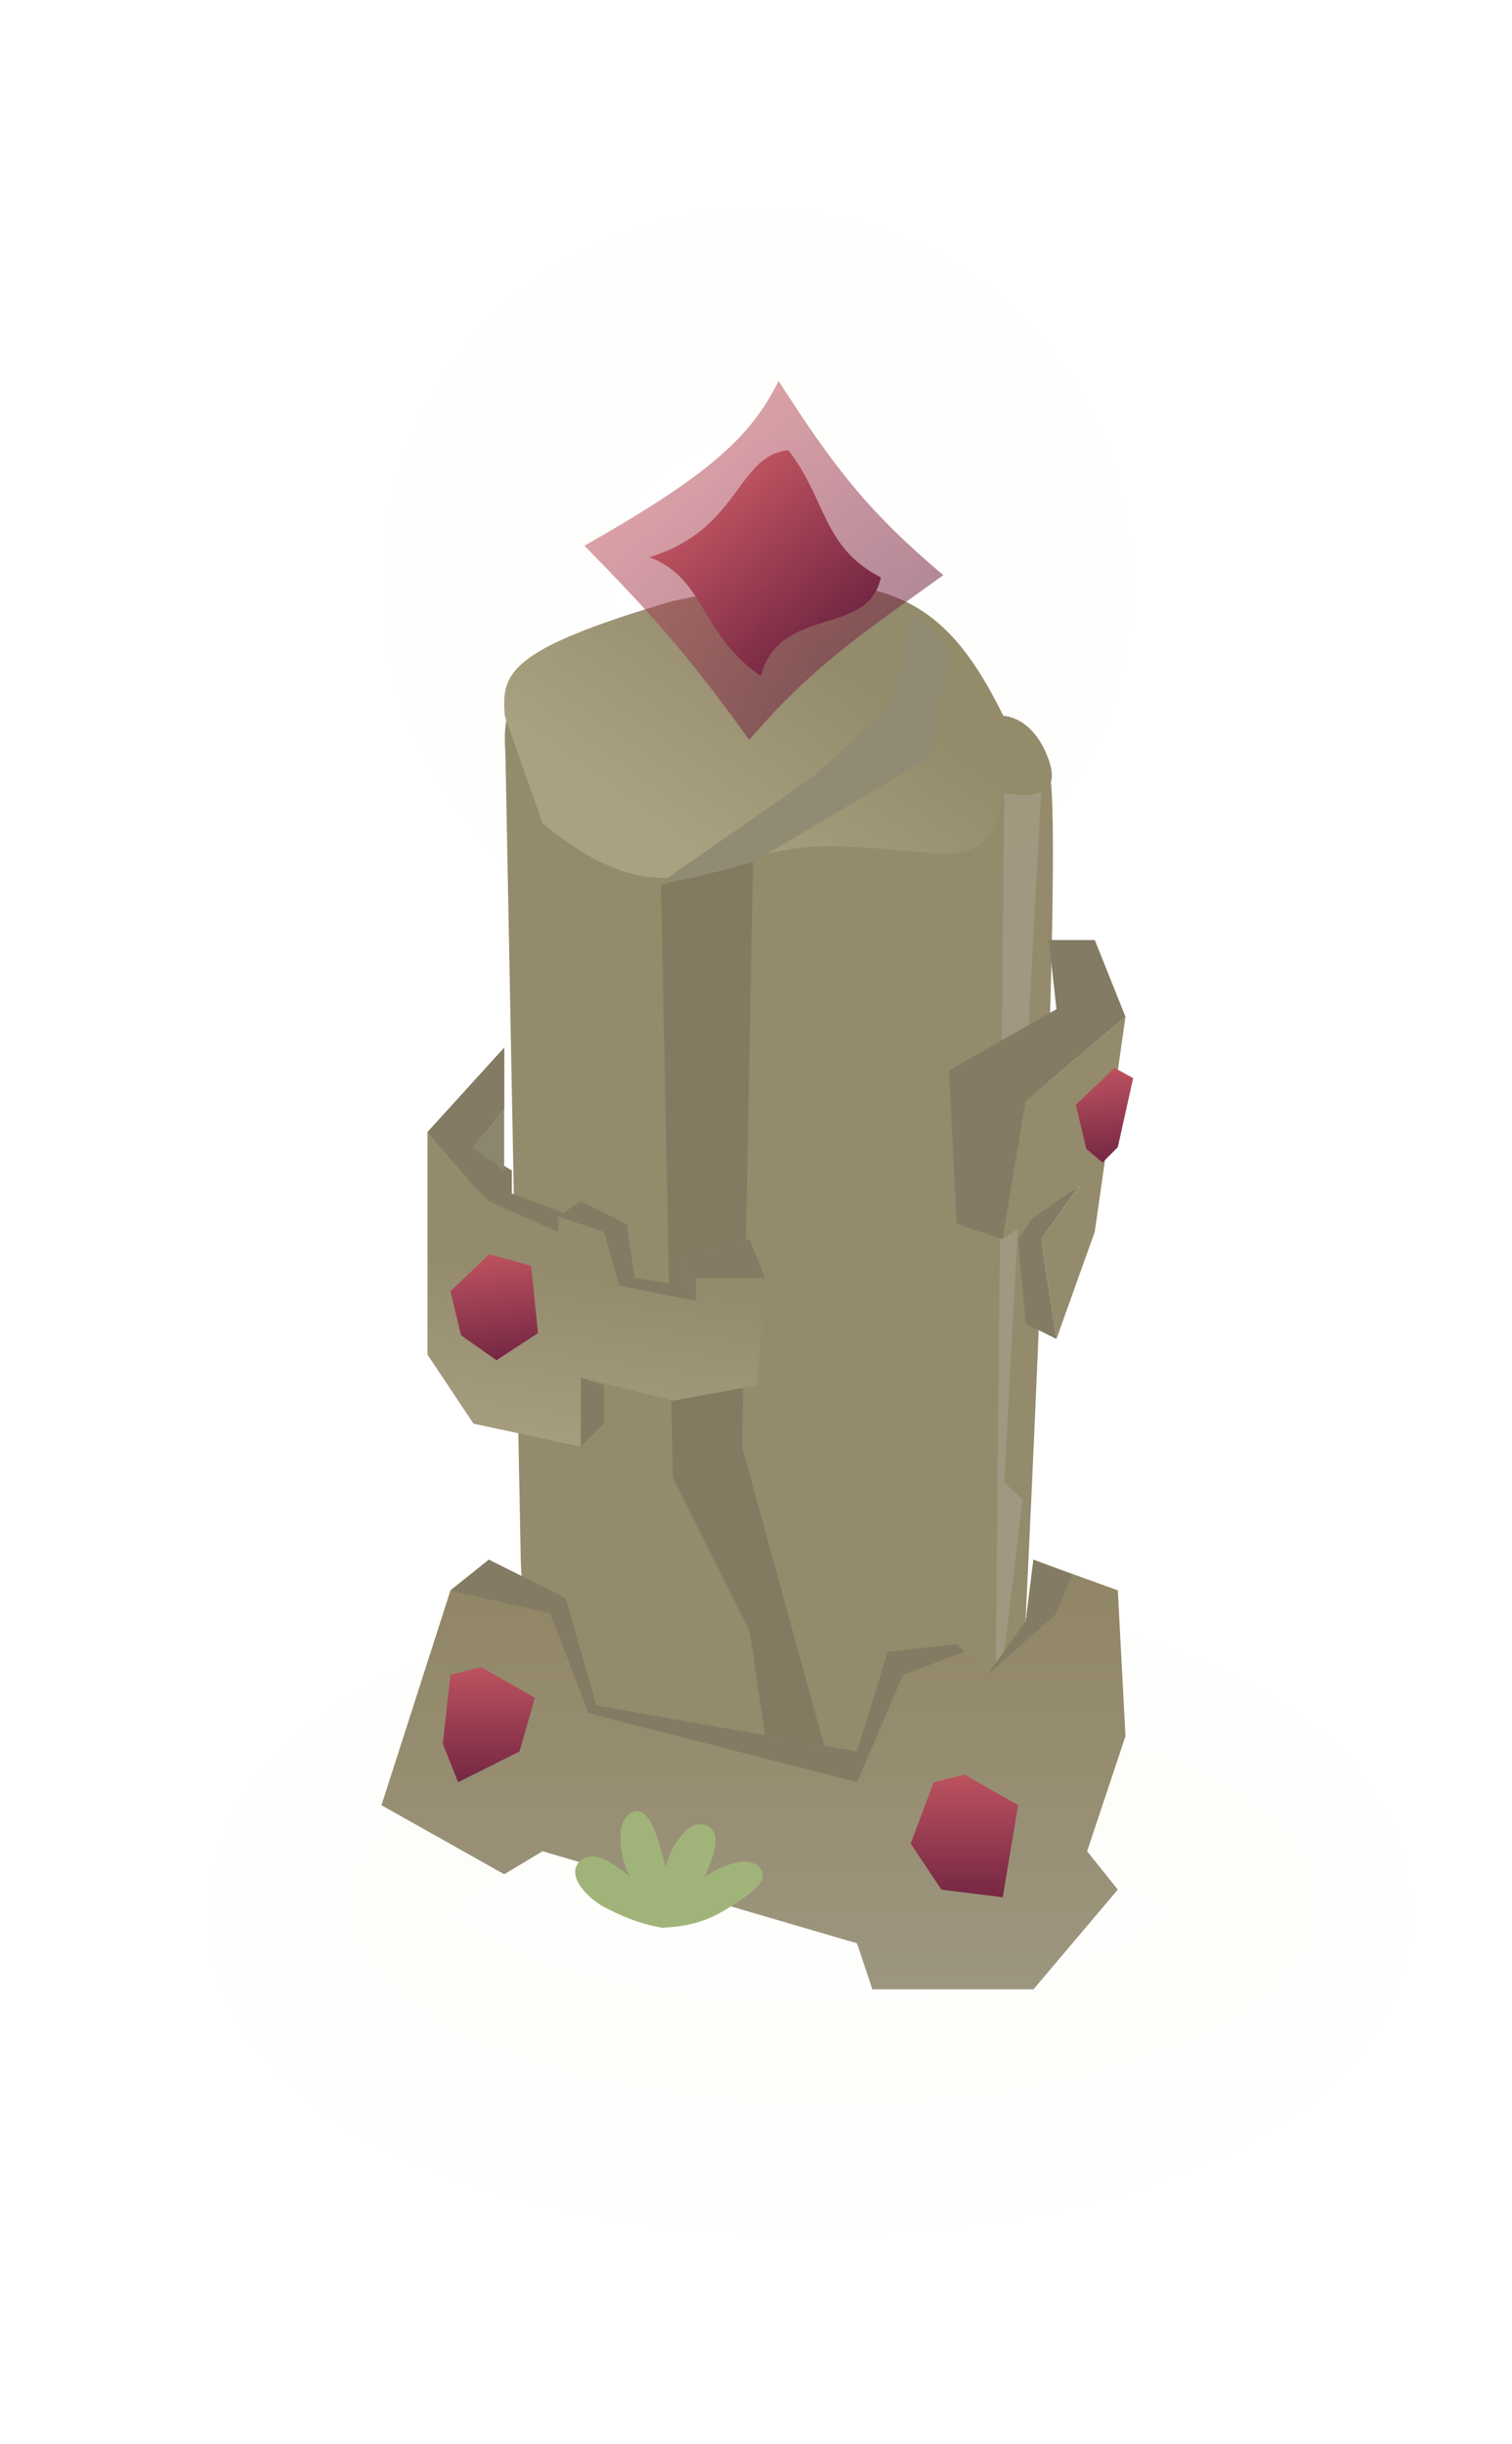 <svg width="547" height="884" viewBox="0 0 547 884" fill="none" xmlns="http://www.w3.org/2000/svg">
<g filter="url(#filter0_d_852_121)">
<ellipse cx="293" cy="692" rx="176" ry="75" stroke="#7FD71B" stroke-opacity="0.01" stroke-width="82.569"/>
</g>
<ellipse cx="301.453" cy="688.554" rx="172.5" ry="71.446" fill="#E9DDB9" fill-opacity="0.05"/>
<path d="M188.397 564.315L182.863 273.091C181.618 253.342 183.429 242.138 243.74 219.16C319.247 198.781 341.153 216.506 362.726 273.091C362.726 273.091 374.102 257.428 379.636 279C385.17 300.572 371.028 585.887 371.028 585.887C365.968 627.786 348.664 664.986 307.157 664.986C265.65 664.986 192.2 668.529 188.397 564.315Z" fill="url(#paint0_linear_852_121)"/>
<path d="M272.435 311.675L239.136 320L243.449 534.343L271.198 589.842L282.298 664.765L298.947 634.241L268.423 523.243L272.435 311.675Z" fill="#837A61"/>
<path d="M376.643 286.5H363.324L359.994 625.168L369.984 542.438L363.324 536.074L376.643 286.5Z" fill="#A09881"/>
<path d="M196.274 297.771L182.627 258.922C181.379 243.68 183.194 235.033 243.676 217.298C319.396 201.569 341.364 215.25 362.998 258.922C362.998 258.922 374.098 258.922 379.647 275.572C385.197 292.221 362.998 286.672 362.998 286.672C357.924 319.009 340.571 306.096 298.947 306.096C257.323 306.096 243.676 336.62 196.274 297.771Z" fill="url(#paint1_linear_852_121)"/>
<path d="M336.57 273.82L343.636 236.133C339.405 229.326 336.085 226.455 329.503 222L322.437 254.977L294.171 280.887L239.995 318.574C245.666 318.805 252.55 317.398 272.972 311.508L336.57 273.82Z" fill="#928A74"/>
<path d="M246.222 453.87L271.196 448.32L276.746 462.195L273.971 501.044L243.447 506.594L210.148 498.269V523.243L171.298 514.919L154.649 489.944V409.471L182.398 378.947V401.146L171.298 415.021L185.173 431.671L203.727 438.726L210.148 434.446L226.797 442.77L229.572 462.195L246.222 467.745V453.87Z" fill="url(#paint2_linear_852_121)"/>
<path d="M276.746 462.195L271.196 448.321L246.222 453.87V464.97L229.572 462.195L226.797 442.771L210.147 434.446L201.823 439.996L218.472 445.546L224.022 464.97L251.771 470.52V462.195H276.746Z" fill="#837B63"/>
<path d="M182.398 401.146V378.947L154.649 409.471L171.298 428.896L176.848 434.446L201.823 445.545V439.995H207.373L185.173 431.671V423.346L171.298 415.021L182.398 401.146Z" fill="#837B63"/>
<path d="M210.15 498.269V523.243L218.474 514.919V501.044L210.15 498.269Z" fill="#837B63"/>
<path d="M182.398 401.147L171.298 415.021L182.398 423.346V401.147Z" fill="#8D866F"/>
<path d="M396.069 340H379.419L382.194 364.974L343.345 387.174L346.12 442.673L362.769 448.222L371.094 398.274L407.168 367.749L396.069 340Z" fill="#837B63"/>
<path d="M371.094 478.747L382.194 484.297L376.644 448.222L390.519 428.798L373.869 439.898L368.319 448.222L371.094 478.747Z" fill="#837B63"/>
<path d="M407.168 367.749L371.093 398.273L362.769 448.222L390.518 428.798L376.643 448.222L382.193 484.296L396.068 445.447L407.168 367.749Z" fill="#948A6C"/>
<path d="M138 652.917L162.974 575.219L176.849 564.119L204.598 577.994L215.698 616.843L310.046 633.492L321.146 597.418L346.12 594.643L357.22 605.743L371.095 586.319L373.87 564.119L404.394 575.219L407.169 627.943L393.294 669.567L404.394 683.441L373.87 719.515H315.596L310.046 702.866L196.274 669.567L182.399 677.891L138 652.917Z" fill="url(#paint3_linear_852_121)"/>
<path d="M239.911 671.74C242.196 679.883 241.962 686.861 239.903 695.659C234.073 690.389 230.14 683.39 227.38 677.709C224.619 672.028 222.085 659.127 228.266 655.692C234.445 652.258 237.623 663.585 239.908 671.728L239.911 671.74Z" fill="#A0B479"/>
<path d="M254.151 680.603C250.793 688.09 246.264 692.76 239.224 697.242C238.119 688.932 239.523 680.93 240.986 674.778C242.449 668.626 248.588 657.63 255.388 660.162C262.185 662.693 257.514 673.107 254.156 680.593L254.151 680.603Z" fill="#A0B479"/>
<path d="M229.332 679.891C235.4 684.805 238.233 689.968 239.901 697.246C231.278 695.957 223.939 692.588 218.446 689.668C212.954 686.747 204.514 678.489 209.666 673.311C214.816 668.135 223.256 674.971 229.323 679.884L229.332 679.891Z" fill="#A0B479"/>
<path d="M262.288 690.819C255.058 695.208 248.274 696.858 239.246 697.239C242.755 690.208 248.44 684.539 253.17 680.352C257.9 676.166 269.645 670.259 274.616 675.289C279.583 680.318 269.527 686.423 262.298 690.813L262.288 690.819Z" fill="#A0B479"/>
<path d="M199.05 583.544L162.976 575.219L176.851 564.119L204.6 577.994L215.7 616.843L310.048 633.492L321.148 597.418L346.122 594.643L348.897 597.418L326.697 605.743L310.048 644.592L212.925 619.618L199.05 583.544Z" fill="#837B63"/>
<path d="M387.744 569.669L373.869 564.119L371.094 586.319L357.22 605.743L382.194 583.544L387.744 569.669Z" fill="#837B63"/>
<path d="M329.469 666.792L337.794 644.592L348.894 641.817L368.318 652.917L362.768 686.216L340.569 683.441L329.469 666.792Z" fill="url(#paint4_linear_852_121)"/>
<path d="M160.198 630.717L162.972 605.743L174.072 602.968L193.497 614.068L187.947 633.492L165.747 644.592L160.198 630.717Z" fill="url(#paint5_linear_852_121)"/>
<path d="M166.773 482.945L162.973 466.996L176.983 453.648L192.126 457.82L194.65 482.145L179.623 491.971L166.773 482.945Z" fill="url(#paint6_linear_852_121)"/>
<path d="M393.009 415.55L389.209 399.602L403.218 386.253L409.944 389.949L404.394 414.924L398.844 420.474L393.009 415.55Z" fill="url(#paint7_linear_852_121)"/>
<path opacity="0.55" d="M281.669 137.773C271.527 158.35 255.761 172.232 211.423 197.377C235.732 222.15 249.213 237.165 271.026 267.623C294.191 240.811 310.433 230.185 341.272 208.02C313.624 184.749 301.271 168.29 281.669 137.773Z" fill="url(#paint8_linear_852_121)"/>
<path d="M285.146 162.8C266.416 164.872 267.797 191.465 234.926 201.536C255.564 209.407 252.741 228.903 275.224 244.474C282.399 218.511 313.988 230.704 318.68 208.857C297.306 197.821 298.924 180.235 285.146 162.8Z" fill="url(#paint9_linear_852_121)"/>
<g filter="url(#filter1_d_852_121)">
<circle cx="274" cy="211" r="94" stroke="#7FD71B" stroke-opacity="0.01" stroke-width="82.569"/>
</g>
<defs>
<filter id="filter0_d_852_121" x="0.716" y="500.716" width="584.569" height="382.569" filterUnits="userSpaceOnUse" color-interpolation-filters="sRGB">
<feFlood flood-opacity="0" result="BackgroundImageFix"/>
<feColorMatrix in="SourceAlpha" type="matrix" values="0 0 0 0 0 0 0 0 0 0 0 0 0 0 0 0 0 0 127 0" result="hardAlpha"/>
<feOffset/>
<feGaussianBlur stdDeviation="37.5"/>
<feColorMatrix type="matrix" values="0 0 0 0 0.663 0 0 0 0 0.29 0 0 0 0 0.361 0 0 0 0.3 0"/>
<feBlend mode="normal" in2="BackgroundImageFix" result="effect1_dropShadow_852_121"/>
<feBlend mode="normal" in="SourceGraphic" in2="effect1_dropShadow_852_121" result="shape"/>
</filter>
<filter id="filter1_d_852_121" x="63.716" y="0.716" width="420.569" height="420.569" filterUnits="userSpaceOnUse" color-interpolation-filters="sRGB">
<feFlood flood-opacity="0" result="BackgroundImageFix"/>
<feColorMatrix in="SourceAlpha" type="matrix" values="0 0 0 0 0 0 0 0 0 0 0 0 0 0 0 0 0 0 127 0" result="hardAlpha"/>
<feOffset/>
<feGaussianBlur stdDeviation="37.5"/>
<feColorMatrix type="matrix" values="0 0 0 0 0.663 0 0 0 0 0.29 0 0 0 0 0.361 0 0 0 0.3 0"/>
<feBlend mode="normal" in2="BackgroundImageFix" result="effect1_dropShadow_852_121"/>
<feBlend mode="normal" in="SourceGraphic" in2="effect1_dropShadow_852_121" result="shape"/>
</filter>
<linearGradient id="paint0_linear_852_121" x1="287.787" y1="366.57" x2="277.408" y2="664.853" gradientUnits="userSpaceOnUse">
<stop offset="0.307" stop-color="#948A6C"/>
<stop offset="0.745" stop-color="#948A6C"/>
</linearGradient>
<linearGradient id="paint1_linear_852_121" x1="292.699" y1="231.173" x2="240.673" y2="303.321" gradientUnits="userSpaceOnUse">
<stop stop-color="#948A6C"/>
<stop offset="1" stop-color="#AAA082"/>
</linearGradient>
<linearGradient id="paint2_linear_852_121" x1="224.022" y1="462.195" x2="215.697" y2="523.243" gradientUnits="userSpaceOnUse">
<stop stop-color="#948B6D"/>
<stop offset="1" stop-color="#A69D80"/>
</linearGradient>
<linearGradient id="paint3_linear_852_121" x1="272.584" y1="564.119" x2="272.584" y2="719.515" gradientUnits="userSpaceOnUse">
<stop stop-color="#908564"/>
<stop offset="1" stop-color="#9D967F"/>
</linearGradient>
<linearGradient id="paint4_linear_852_121" x1="348.894" y1="641.817" x2="348.894" y2="686.216" gradientUnits="userSpaceOnUse">
<stop stop-color="#BC525F"/>
<stop offset="1" stop-color="#752743"/>
</linearGradient>
<linearGradient id="paint5_linear_852_121" x1="176.847" y1="602.968" x2="176.847" y2="644.592" gradientUnits="userSpaceOnUse">
<stop stop-color="#BC525F"/>
<stop offset="1" stop-color="#752743"/>
</linearGradient>
<linearGradient id="paint6_linear_852_121" x1="176.429" y1="453.719" x2="181.336" y2="491.75" gradientUnits="userSpaceOnUse">
<stop stop-color="#BC525F"/>
<stop offset="1" stop-color="#752743"/>
</linearGradient>
<linearGradient id="paint7_linear_852_121" x1="398.554" y1="386.855" x2="402.826" y2="419.96" gradientUnits="userSpaceOnUse">
<stop stop-color="#BC525F"/>
<stop offset="1" stop-color="#752743"/>
</linearGradient>
<linearGradient id="paint8_linear_852_121" x1="246.546" y1="167.575" x2="306.149" y2="237.821" gradientUnits="userSpaceOnUse">
<stop stop-color="#BC525F"/>
<stop offset="1" stop-color="#752743"/>
</linearGradient>
<linearGradient id="paint9_linear_852_121" x1="259.012" y1="180.961" x2="300.13" y2="229.421" gradientUnits="userSpaceOnUse">
<stop stop-color="#BC525F"/>
<stop offset="1" stop-color="#752743"/>
</linearGradient>
</defs>
</svg>
